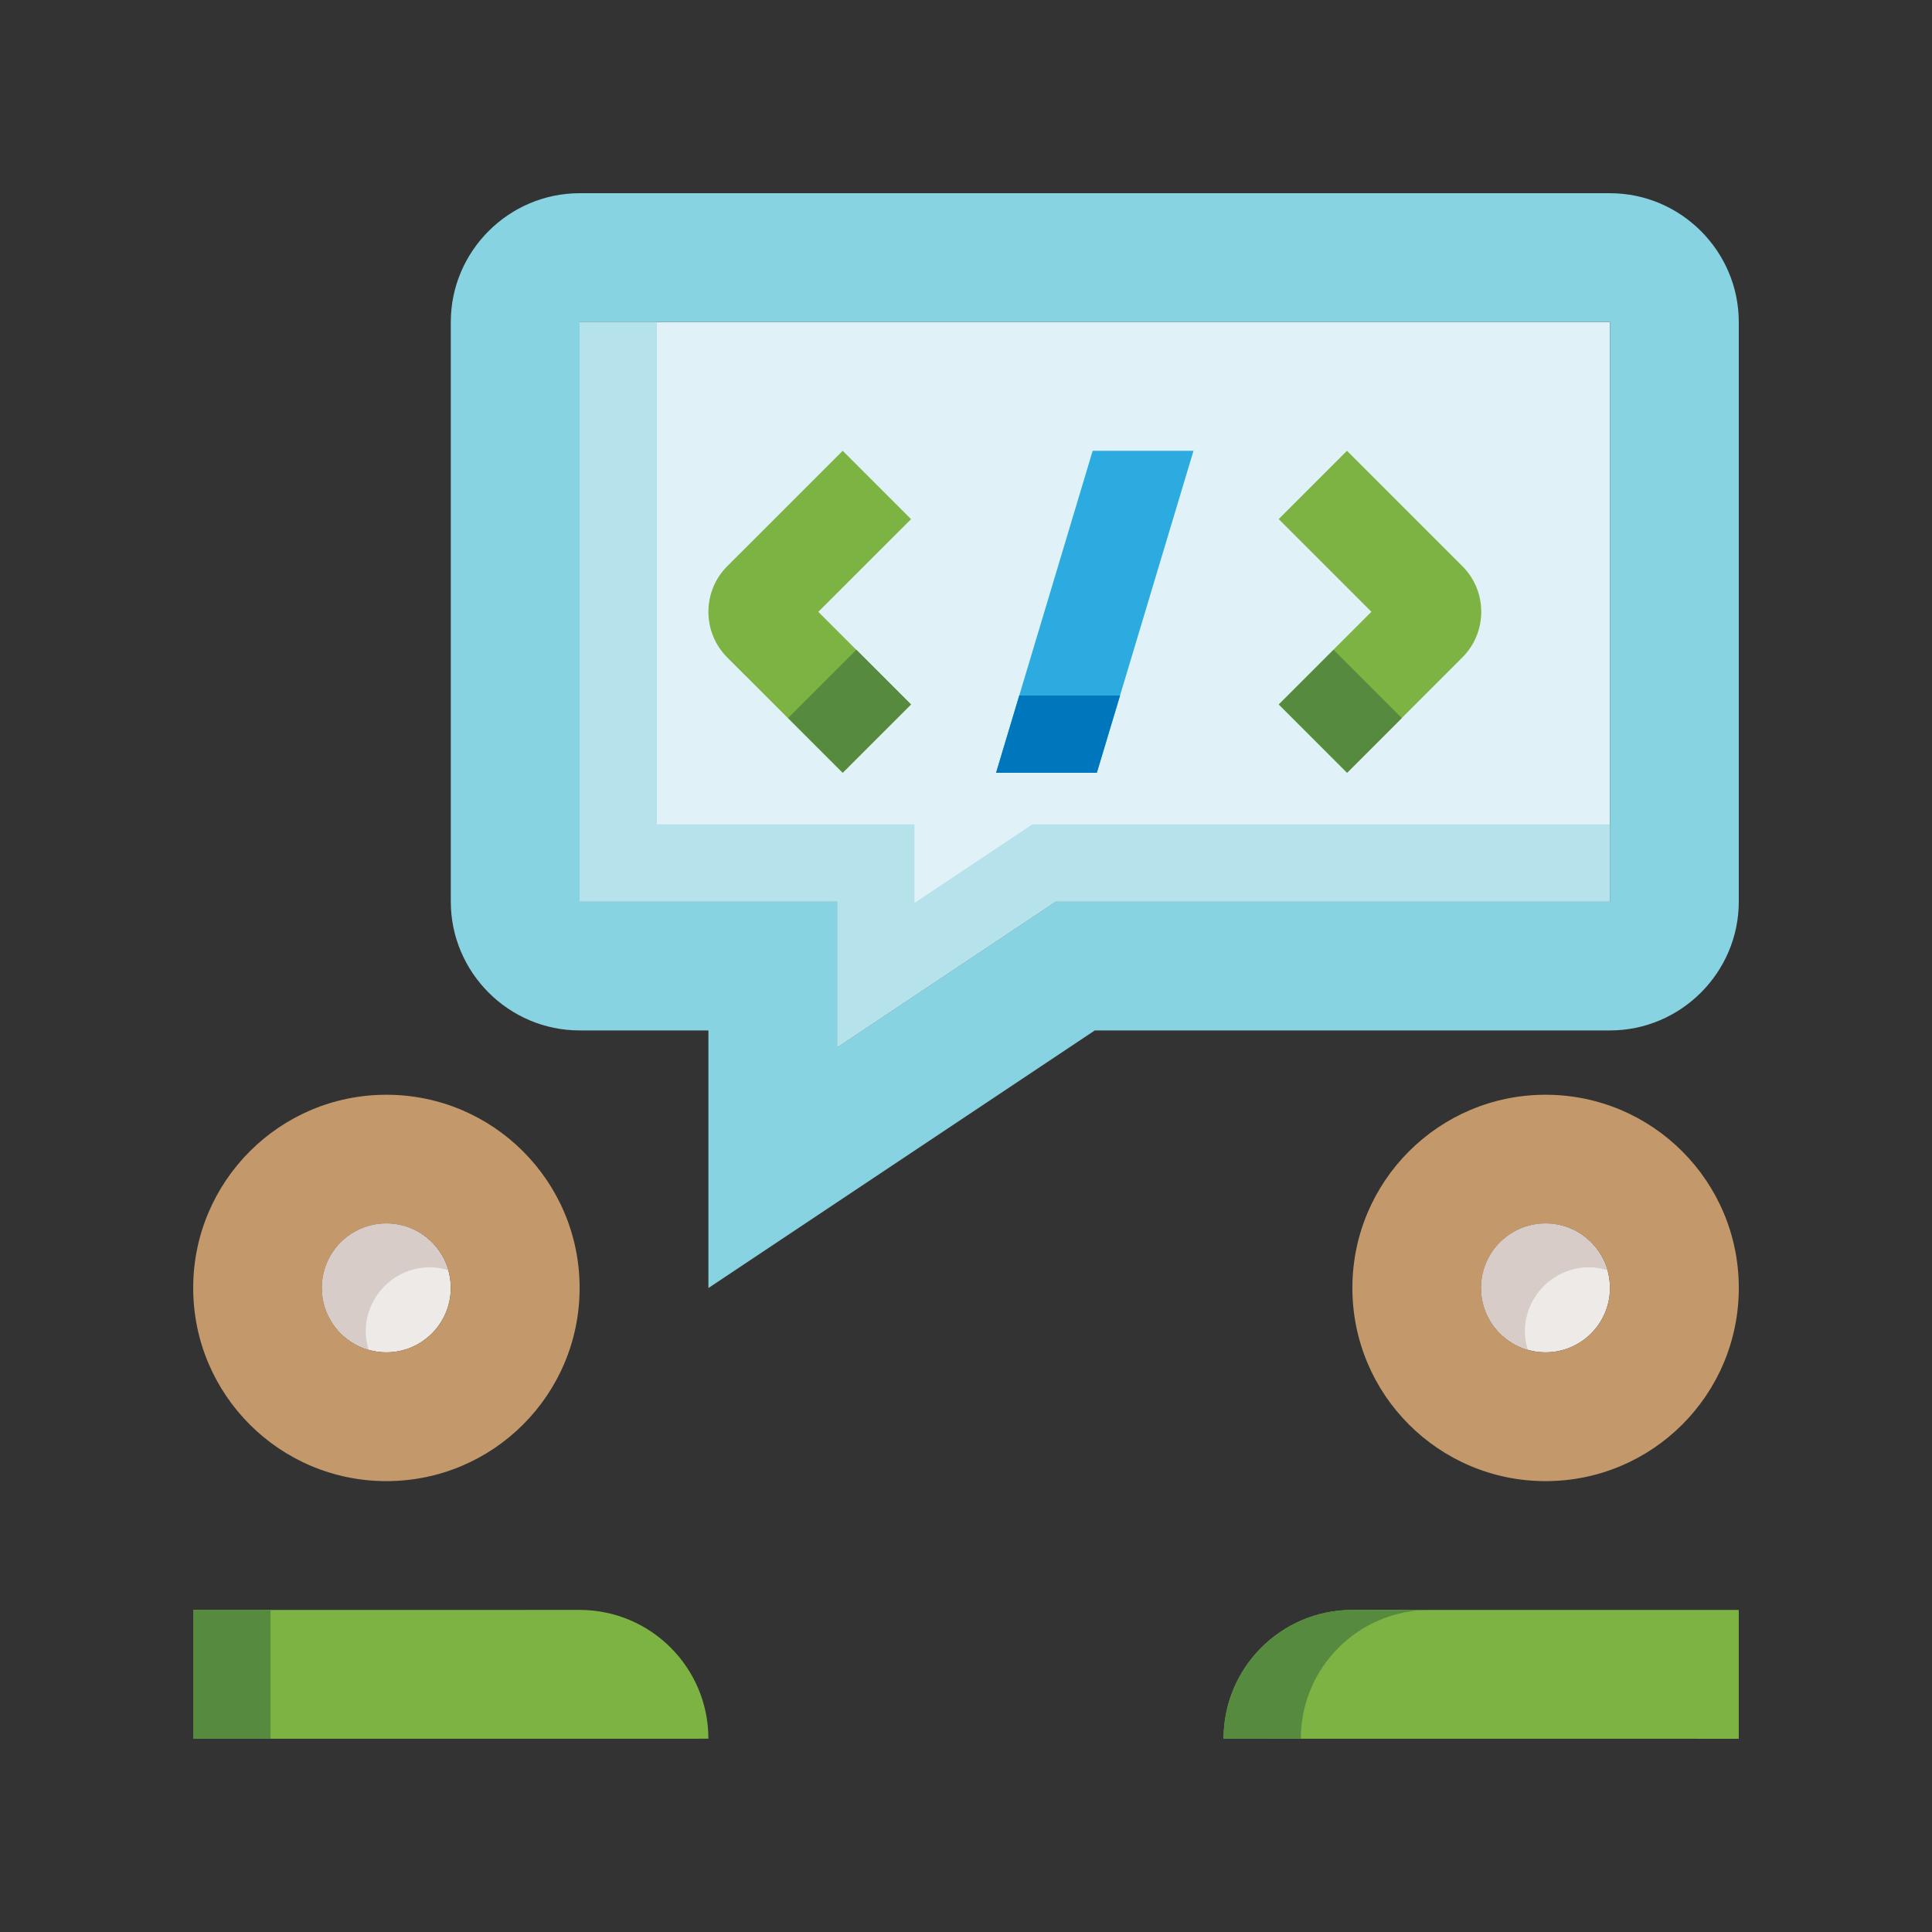 <?xml version="1.0" encoding="utf-8"?>
<!-- Generator: Adobe Illustrator 16.0.0, SVG Export Plug-In . SVG Version: 6.00 Build 0)  -->
<!DOCTYPE svg PUBLIC "-//W3C//DTD SVG 1.0//EN" "http://www.w3.org/TR/2001/REC-SVG-20010904/DTD/svg10.dtd">
<svg version="1.0" id="Layer_1" xmlns="http://www.w3.org/2000/svg" xmlns:xlink="http://www.w3.org/1999/xlink" x="0px" y="0px"
	 width="100px" height="100px" viewBox="0 0 100 100" enable-background="new 0 0 100 100" xml:space="preserve">
<rect x="0" y="0" width="100" height="100" fill="#333333" stroke="none"/>
<circle fill="#EEEAE8" cx="19.999" cy="66.664" r="3.333"/>
<path fill="#C3996B" d="M19.999,56.664c-5.52,0-9.999,4.479-9.999,10c0,5.526,4.479,9.999,9.999,9.999
	c5.529,0,10.002-4.473,10.002-9.999C30.001,61.144,25.528,56.664,19.999,56.664z M19.999,69.996c-1.842,0-3.333-1.49-3.333-3.332
	c0-1.843,1.491-3.333,3.333-3.333c1.843,0,3.333,1.49,3.333,3.333C23.333,68.506,21.842,69.996,19.999,69.996z"/>
<path fill="#D7CCC8" d="M18.929,68.926c0-1.842,1.491-3.332,3.333-3.332c0.323,0,0.629,0.059,0.924,0.145
	c-0.402-1.387-1.668-2.407-3.187-2.407c-1.843,0-3.333,1.49-3.333,3.333c0,1.519,1.02,2.784,2.409,3.187
	C18.989,69.556,18.929,69.249,18.929,68.926z"/>
<circle fill="#EEEAE8" cx="79.999" cy="66.664" r="3.333"/>
<path fill="#C3996B" d="M79.998,56.664c-5.52,0-9.999,4.479-9.999,10c0,5.526,4.479,9.999,9.999,9.999
	c5.53,0,10.002-4.473,10.002-9.999C90,61.144,85.528,56.664,79.998,56.664z M79.998,69.996c-1.842,0-3.332-1.49-3.332-3.332
	c0-1.843,1.49-3.333,3.332-3.333c1.843,0,3.333,1.49,3.333,3.333C83.331,68.506,81.841,69.996,79.998,69.996z"/>
<path fill="#D7CCC8" d="M78.928,68.926c0-1.842,1.491-3.332,3.333-3.332c0.323,0,0.63,0.059,0.925,0.145
	c-0.402-1.387-1.669-2.407-3.188-2.407c-1.842,0-3.332,1.49-3.332,3.333c0,1.519,1.019,2.784,2.407,3.187
	C78.988,69.556,78.928,69.249,78.928,68.926z"/>
<polygon fill="#E0F2F7" points="30,46.667 43.333,46.667 43.333,54.209 54.647,46.667 83.331,46.667 83.331,16.668 30,16.668 "/>
<polygon fill="#B6E2EB" points="83.331,46.667 54.647,46.667 43.333,54.209 43.333,46.667 30,46.667 30,16.668 34,16.668 34,42.667 
	47.333,42.667 47.333,46.736 53.437,42.667 83.331,42.667 "/>
<path fill="#88D3E1" d="M83.331,10.001H30c-3.667,0-6.667,3-6.667,6.667v30c0,3.667,3,6.667,6.667,6.667h6.667v13.333l20-13.333
	h26.665c3.665,0,6.667-3,6.667-6.667v-30C89.998,13.001,86.996,10.001,83.331,10.001z M83.331,46.667H54.647l-11.315,7.542v-7.542
	H30v-30h53.332V46.667z"/>
<polygon fill="#2CABE1" points="56.772,40 51.556,40 56.556,23.334 61.775,23.334 "/>
<path fill="#7CB342" d="M43.618,23.334l-5.98,5.977c-1.295,1.296-1.295,3.417,0,4.714l5.98,5.977l3.537-3.535l-4.8-4.798l4.8-4.797
	L43.618,23.334z"/>
<path fill="#7CB342" d="M69.719,40l5.977-5.977c1.297-1.295,1.297-3.418,0-4.713l-5.977-5.977l-3.534,3.535l4.799,4.798
	l-4.799,4.797L69.719,40z"/>
<path fill="#7CB342" d="M36.667,89.996c0-3.683-2.985-6.667-6.667-6.667l-20,0.003v6.667L36.667,89.996z"/>
<path fill="#7CB342" d="M63.332,89.996c0-3.683,2.985-6.667,6.667-6.667l19.999,0.003v6.667L63.332,89.996z"/>
<path fill="#568B3F" d="M67.331,89.996c0-3.679,2.979-6.659,6.655-6.666l-3.987-0.001c-3.682,0-6.667,2.984-6.667,6.667H67.331z"/>
<rect x="10" y="83.332" fill="#568B3F" width="4" height="6.667"/>
<rect x="67.366" y="34.319" transform="matrix(-0.707 0.707 -0.707 -0.707 144.449 13.803)" fill="#568B3F" width="4" height="4.999"/>
<rect x="41.973" y="34.321" transform="matrix(0.707 0.707 -0.707 0.707 38.915 -20.309)" fill="#568B3F" width="4" height="4.999"/>
<polygon fill="#0077BD" points="52.756,36 51.556,40 56.772,40 57.974,36 "/>
</svg>
